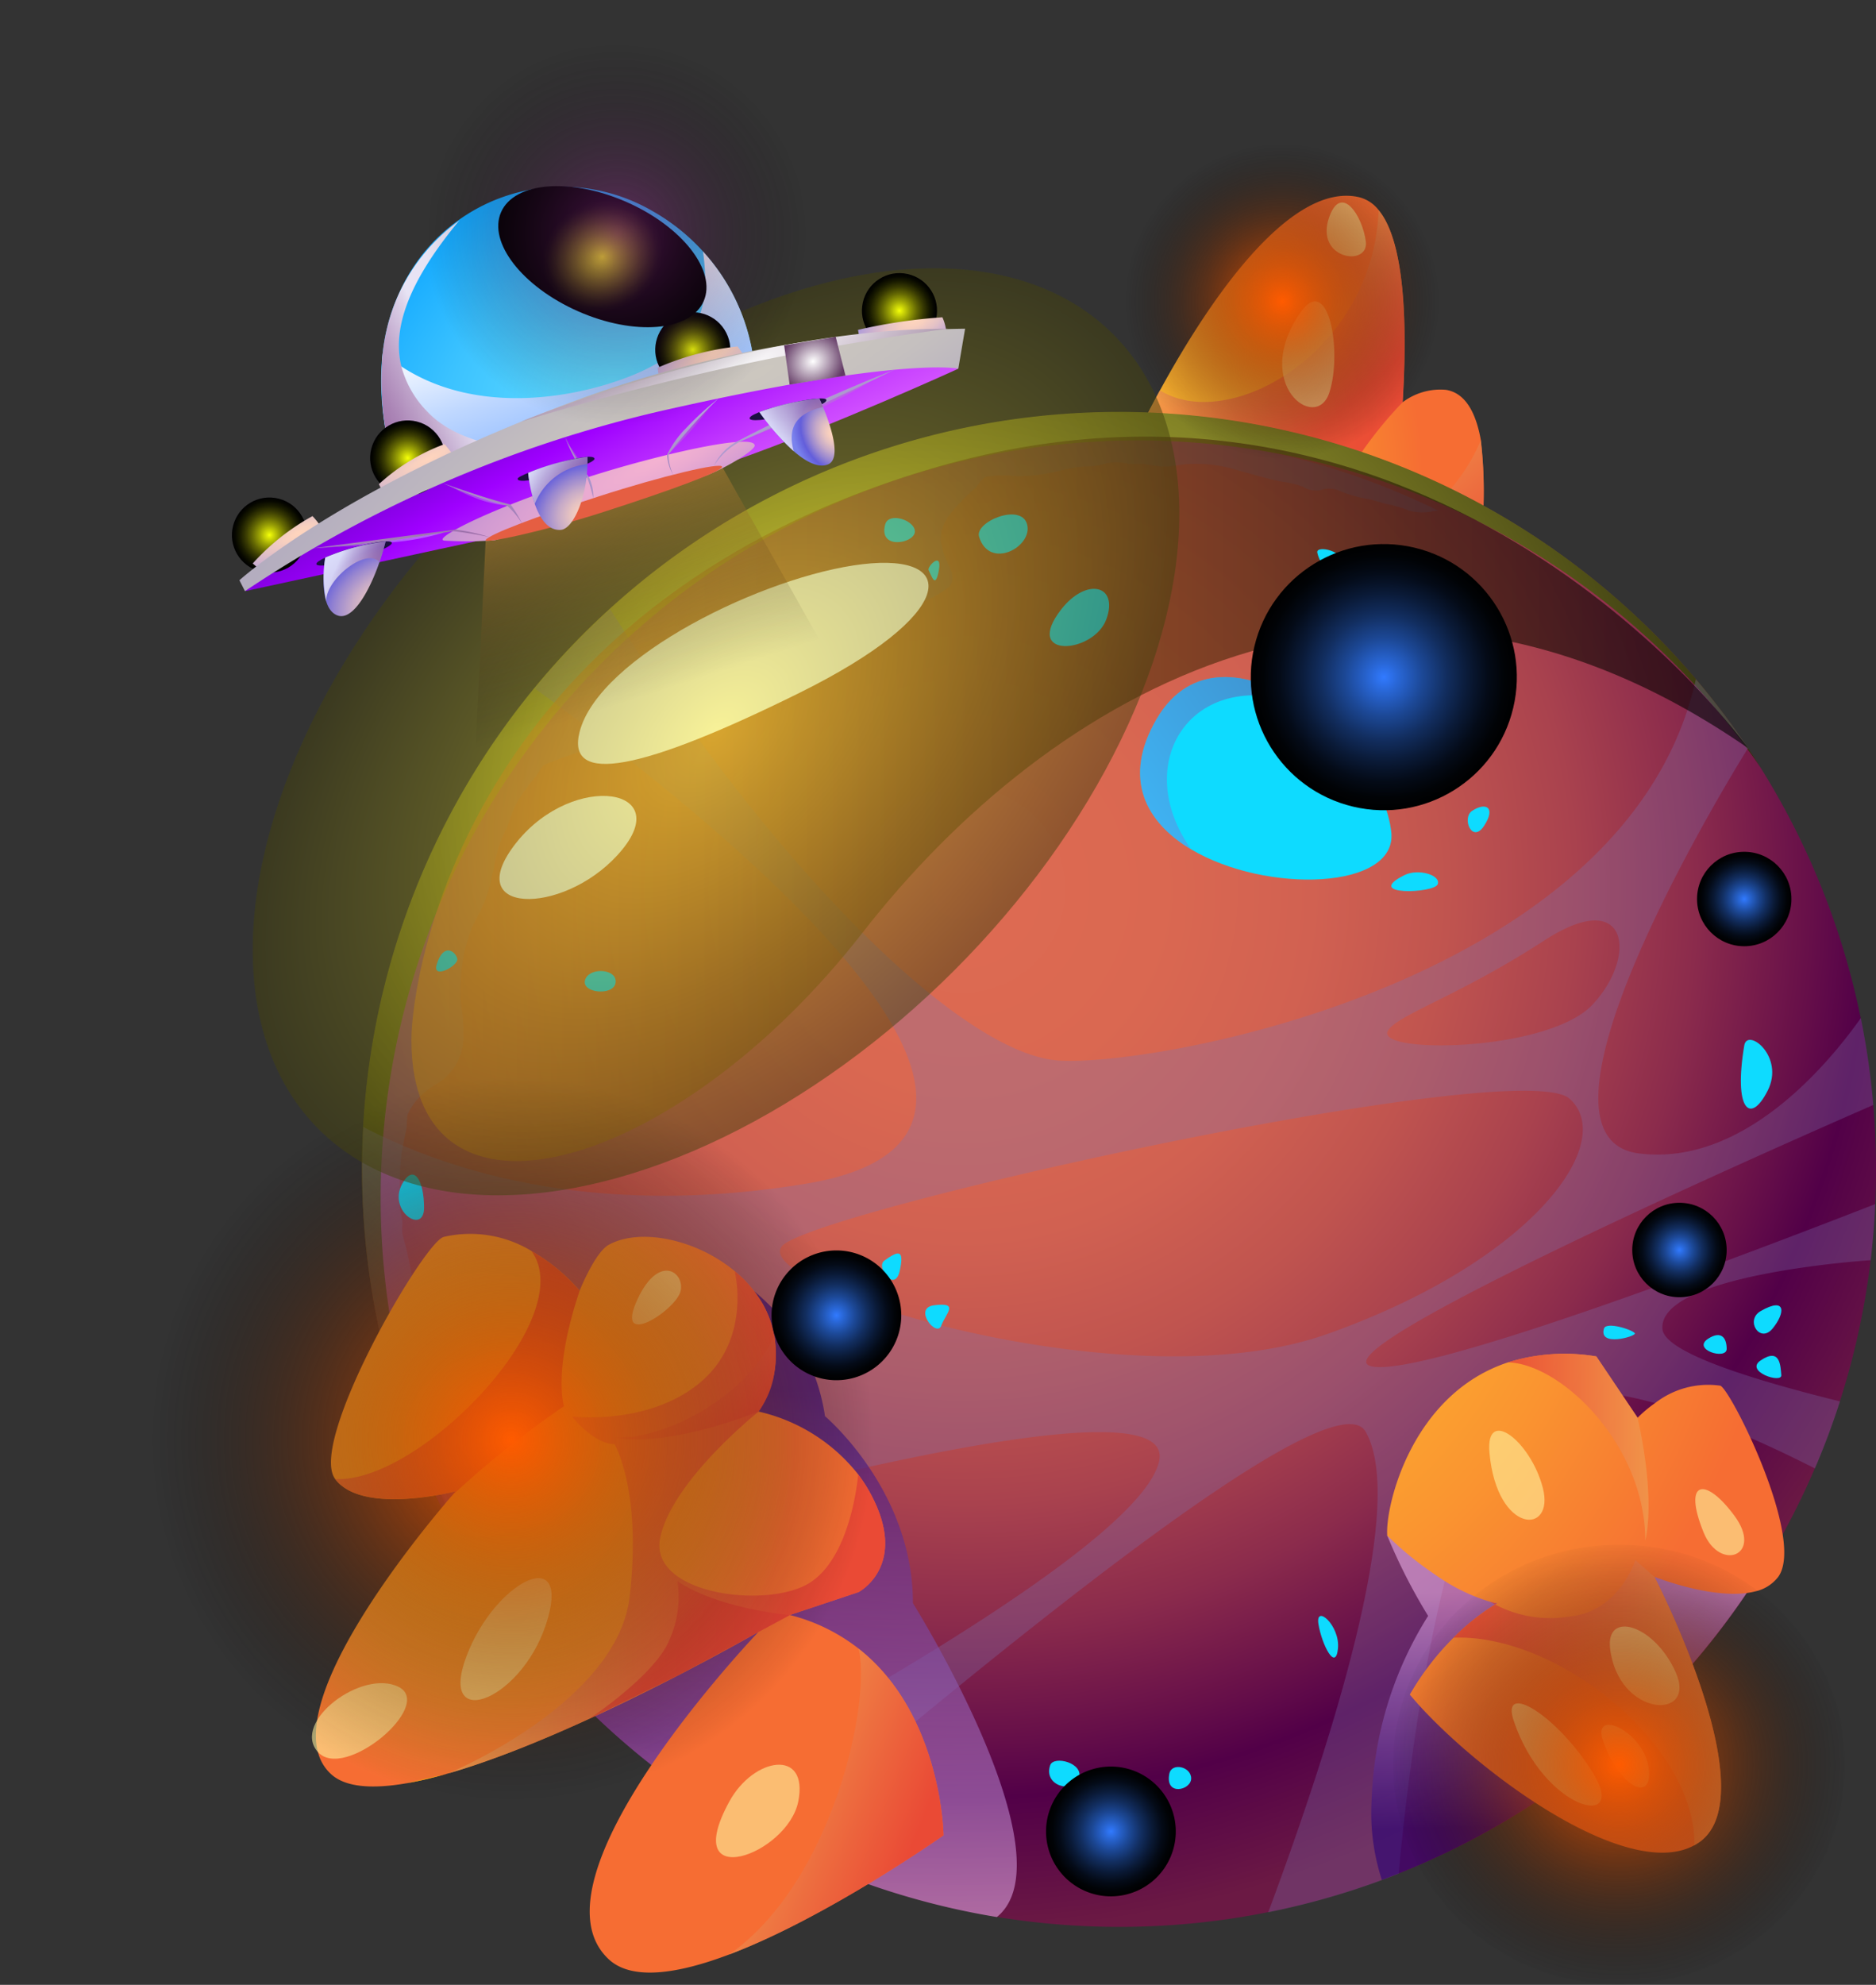 <svg xmlns="http://www.w3.org/2000/svg" xmlns:xlink="http://www.w3.org/1999/xlink" width="109.221" height="115.502" viewBox="0 0 109.221 115.502">
  <rect x="0" y="0" width="109.221" height="115.502" fill="#333333" stroke="none"/>
  <defs>
    <radialGradient id="radial-gradient" cx="-0.118" cy="0.784" r="0.952" gradientUnits="objectBoundingBox">
      <stop offset="0.006" stop-color="#ffc22e"/>
      <stop offset="0.197" stop-color="#febc2e"/>
      <stop offset="0.432" stop-color="#fcad2f"/>
      <stop offset="0.689" stop-color="#fa9430"/>
      <stop offset="0.961" stop-color="#f67232"/>
      <stop offset="1" stop-color="#f66d33"/>
    </radialGradient>
    <linearGradient id="linear-gradient" x1="0.694" y1="0.703" x2="0.364" y2="0.309" gradientUnits="objectBoundingBox">
      <stop offset="0" stop-color="#e74136"/>
      <stop offset="1" stop-color="#f09e50"/>
    </linearGradient>
    <linearGradient id="linear-gradient-2" x1="1.034" y1="1.136" x2="0.202" y2="0.008" xlink:href="#linear-gradient"/>
    <radialGradient id="radial-gradient-2" cx="0.398" cy="0.318" r="0.677" gradientUnits="objectBoundingBox">
      <stop offset="0.006" stop-color="#de6b52"/>
      <stop offset="0.192" stop-color="#da6851"/>
      <stop offset="0.337" stop-color="#d16151"/>
      <stop offset="0.467" stop-color="#c0544f"/>
      <stop offset="0.59" stop-color="#a9424e"/>
      <stop offset="0.706" stop-color="#8b2b4c"/>
      <stop offset="0.817" stop-color="#660f49"/>
      <stop offset="0.872" stop-color="#520048"/>
      <stop offset="1" stop-color="#6b1944"/>
    </radialGradient>
    <radialGradient id="radial-gradient-3" cx="0.398" cy="0.318" r="0.733" gradientUnits="objectBoundingBox">
      <stop offset="0" stop-color="#ffff4a"/>
      <stop offset="1"/>
    </radialGradient>
    <linearGradient id="linear-gradient-3" x1="0.493" y1="0.157" x2="0.51" y2="1.07" gradientUnits="objectBoundingBox">
      <stop offset="0" stop-color="#280077"/>
      <stop offset="1" stop-color="#eaaee6"/>
    </linearGradient>
    <linearGradient id="linear-gradient-4" x1="0.505" y1="0.871" x2="0.496" y2="0.299" xlink:href="#linear-gradient-3"/>
    <radialGradient id="radial-gradient-4" cx="0.317" cy="0.292" r="0.464" xlink:href="#radial-gradient"/>
    <radialGradient id="radial-gradient-5" cx="-0.455" cy="-0.487" r="1.44" xlink:href="#radial-gradient"/>
    <linearGradient id="linear-gradient-5" y1="0.5" x2="1" y2="0.5" gradientUnits="objectBoundingBox">
      <stop offset="0.006" stop-color="#ffb80b"/>
      <stop offset="0.388" stop-color="#feb50c"/>
      <stop offset="0.579" stop-color="#fdae10"/>
      <stop offset="0.727" stop-color="#fca017"/>
      <stop offset="0.854" stop-color="#f98e21"/>
      <stop offset="0.965" stop-color="#f7762e"/>
      <stop offset="1" stop-color="#f66d33"/>
    </linearGradient>
    <linearGradient id="linear-gradient-6" x1="0.709" y1="0.581" x2="-0.323" y2="0.221" xlink:href="#linear-gradient"/>
    <linearGradient id="linear-gradient-7" x1="0.74" y1="0.5" x2="0.026" y2="0.5" xlink:href="#linear-gradient"/>
    <linearGradient id="linear-gradient-8" x1="0.782" y1="0.776" x2="0.129" y2="0.401" xlink:href="#linear-gradient"/>
    <linearGradient id="linear-gradient-9" x1="0" y1="0.5" x2="1" y2="0.5" xlink:href="#linear-gradient"/>
    <linearGradient id="linear-gradient-12" y1="0.5" x2="1" y2="0.5" gradientUnits="objectBoundingBox">
      <stop offset="0.021" stop-color="#ef8c1d"/>
      <stop offset="0.18" stop-color="#bb6d16"/>
      <stop offset="0.4" stop-color="#79470e"/>
      <stop offset="0.601" stop-color="#452808"/>
      <stop offset="0.774" stop-color="#1f1203"/>
      <stop offset="0.913" stop-color="#080401"/>
      <stop offset="1"/>
    </linearGradient>
    <linearGradient id="linear-gradient-13" x1="0.91" y1="0.087" x2="-0.047" y2="0.785" gradientUnits="objectBoundingBox">
      <stop offset="0" stop-color="#8a2787"/>
      <stop offset="1" stop-color="#8880ea"/>
    </linearGradient>
    <linearGradient id="linear-gradient-14" x1="0.886" y1="0.155" x2="0.115" y2="0.71" xlink:href="#linear-gradient-13"/>
    <linearGradient id="linear-gradient-15" x1="0.936" y1="0.756" x2="-0.395" y2="-0.051" xlink:href="#linear-gradient"/>
    <linearGradient id="linear-gradient-16" x1="0.395" y1="0.562" x2="-0.664" y2="-0.049" xlink:href="#linear-gradient"/>
    <radialGradient id="radial-gradient-6" cx="0.5" cy="0.5" r="0.5" gradientUnits="objectBoundingBox">
      <stop offset="0" stop-color="#ff5b00"/>
      <stop offset="1" stop-opacity="0"/>
    </radialGradient>
    <radialGradient id="radial-gradient-7" cx="0.5" r="0.514" xlink:href="#radial-gradient-6"/>
    <radialGradient id="radial-gradient-9" cx="0.5" cy="0.5" r="0.833" gradientUnits="objectBoundingBox">
      <stop offset="0" stop-color="#f1e532"/>
      <stop offset="0.138" stop-color="#c4bb28"/>
      <stop offset="0.373" stop-color="#7f791a"/>
      <stop offset="0.586" stop-color="#48450f"/>
      <stop offset="0.767" stop-color="#211f06"/>
      <stop offset="0.912" stop-color="#080801"/>
      <stop offset="1"/>
    </radialGradient>
    <radialGradient id="radial-gradient-10" cx="0.5" cy="0.5" r="0.5" gradientUnits="objectBoundingBox">
      <stop offset="0" stop-color="#317aff"/>
      <stop offset="0.105" stop-color="#2967d7"/>
      <stop offset="0.292" stop-color="#1c4896"/>
      <stop offset="0.47" stop-color="#122e60"/>
      <stop offset="0.635" stop-color="#0a1a37"/>
      <stop offset="0.783" stop-color="#040b18"/>
      <stop offset="0.91" stop-color="#010306"/>
      <stop offset="1"/>
    </radialGradient>
    <radialGradient id="radial-gradient-15" cx="0.616" cy="0.783" r="0.947" gradientUnits="objectBoundingBox">
      <stop offset="0.006" stop-color="#60dbff"/>
      <stop offset="0.182" stop-color="#56d4ff"/>
      <stop offset="0.479" stop-color="#3cc3ff"/>
      <stop offset="0.857" stop-color="#11a8ff"/>
      <stop offset="1" stop-color="#009dff"/>
    </radialGradient>
    <linearGradient id="linear-gradient-17" x1="0.631" y1="0.174" x2="0.354" y2="1.133" gradientUnits="objectBoundingBox">
      <stop offset="0" stop-color="#fff"/>
      <stop offset="0.098" stop-color="#edf4ff"/>
      <stop offset="0.39" stop-color="#bed7ff"/>
      <stop offset="0.647" stop-color="#9cc2ff"/>
      <stop offset="0.86" stop-color="#87b5ff"/>
      <stop offset="1" stop-color="#80b1ff"/>
    </linearGradient>
    <linearGradient id="linear-gradient-18" x1="0.546" y1="0.5" x2="-0.062" y2="0.5" gradientUnits="objectBoundingBox">
      <stop offset="0" stop-color="#e7e3f4"/>
      <stop offset="0.073" stop-color="#dfd6eb"/>
      <stop offset="0.372" stop-color="#c1a7cc"/>
      <stop offset="0.637" stop-color="#ab85b6"/>
      <stop offset="0.856" stop-color="#9e70a8"/>
      <stop offset="1" stop-color="#9a69a4"/>
    </linearGradient>
    <radialGradient id="radial-gradient-16" cx="0.704" cy="2.071" r="2.947" gradientUnits="objectBoundingBox">
      <stop offset="0.006" stop-color="#ff9aff"/>
      <stop offset="0.082" stop-color="#fb94ff"/>
      <stop offset="0.184" stop-color="#f083ff"/>
      <stop offset="0.301" stop-color="#df67ff"/>
      <stop offset="0.427" stop-color="#c740ff"/>
      <stop offset="0.561" stop-color="#a810ff"/>
      <stop offset="0.601" stop-color="#9f00ff"/>
      <stop offset="0.64" stop-color="#9100f0"/>
      <stop offset="0.735" stop-color="#7500d2"/>
      <stop offset="0.828" stop-color="#6100bc"/>
      <stop offset="0.917" stop-color="#5600af"/>
      <stop offset="1" stop-color="#5200ab"/>
    </radialGradient>
    <linearGradient id="linear-gradient-19" x1="0.532" y1="0.945" x2="0.406" y2="0.049" gradientUnits="objectBoundingBox">
      <stop offset="0.006" stop-color="#fc0"/>
      <stop offset="0.223" stop-color="#fec802"/>
      <stop offset="0.408" stop-color="#fbbe08"/>
      <stop offset="0.581" stop-color="#f7ac12"/>
      <stop offset="0.748" stop-color="#f19321"/>
      <stop offset="0.907" stop-color="#ea7434"/>
      <stop offset="1" stop-color="#e55e42"/>
    </linearGradient>
    <linearGradient id="linear-gradient-20" x1="0.519" y1="1.295" x2="0.452" y2="0.164" xlink:href="#linear-gradient-19"/>
    <linearGradient id="linear-gradient-21" x1="0.453" y1="1.263" x2="0.563" y2="-0.099" xlink:href="#linear-gradient-19"/>
    <linearGradient id="linear-gradient-22" x1="0.482" y1="0.819" x2="0.605" y2="0.052" xlink:href="#linear-gradient-19"/>
    <radialGradient id="radial-gradient-17" cx="0.5" cy="0.5" r="0.5" gradientUnits="objectBoundingBox">
      <stop offset="0.006" stop-color="#f4ff09"/>
      <stop offset="0.066" stop-color="#dee808"/>
      <stop offset="0.267" stop-color="#9ba205"/>
      <stop offset="0.457" stop-color="#646803"/>
      <stop offset="0.631" stop-color="#393b02"/>
      <stop offset="0.785" stop-color="#191b00"/>
      <stop offset="0.913" stop-color="#060700"/>
      <stop offset="1"/>
    </radialGradient>
    <radialGradient id="radial-gradient-21" cx="0.695" cy="0.361" r="1.892" gradientUnits="objectBoundingBox">
      <stop offset="0" stop-color="#ffd5bd"/>
      <stop offset="0.103" stop-color="#f8d0bf"/>
      <stop offset="0.253" stop-color="#e4c2c6"/>
      <stop offset="0.43" stop-color="#c5abd1"/>
      <stop offset="0.627" stop-color="#998ce1"/>
      <stop offset="0.754" stop-color="#7a75ed"/>
      <stop offset="0.975" stop-color="#7a82ed"/>
    </radialGradient>
    <radialGradient id="radial-gradient-22" cx="0.695" cy="0.361" r="2.287" xlink:href="#radial-gradient-21"/>
    <radialGradient id="radial-gradient-23" cx="0.695" cy="0.361" r="1.636" xlink:href="#radial-gradient-21"/>
    <radialGradient id="radial-gradient-24" cx="0.695" cy="0.361" r="1.392" xlink:href="#radial-gradient-21"/>
    <radialGradient id="radial-gradient-25" cx="0.731" cy="0.497" r="2.672" gradientUnits="objectBoundingBox">
      <stop offset="0" stop-color="#ccc7bf"/>
      <stop offset="0.121" stop-color="#c5c0bf"/>
      <stop offset="0.296" stop-color="#b3acbf"/>
      <stop offset="0.504" stop-color="#958dc0"/>
      <stop offset="0.735" stop-color="#6b61c1"/>
      <stop offset="0.754" stop-color="#685ec2"/>
      <stop offset="0.975" stop-color="#7a75d8"/>
    </radialGradient>
    <linearGradient id="linear-gradient-23" x1="0.683" y1="-0.022" x2="0.535" y2="0.703" gradientUnits="objectBoundingBox">
      <stop offset="0" stop-color="#f3a840"/>
      <stop offset="0.006" stop-color="#f3a840"/>
      <stop offset="0.035" stop-color="#e8a03d"/>
      <stop offset="1" stop-opacity="0"/>
    </linearGradient>
    <radialGradient id="radial-gradient-26" cx="0.719" cy="0.468" r="2.652" gradientUnits="objectBoundingBox">
      <stop offset="0" stop-color="#f4b2d1"/>
      <stop offset="0.09" stop-color="#eaabd1"/>
      <stop offset="0.242" stop-color="#d09ad2"/>
      <stop offset="0.437" stop-color="#a67ed4"/>
      <stop offset="0.664" stop-color="#6c58d7"/>
      <stop offset="0.754" stop-color="#5348d9"/>
      <stop offset="0.975" stop-color="#7a82ed"/>
    </radialGradient>
    <linearGradient id="linear-gradient-24" x1="16.437" y1="224.304" x2="17.042" y2="224.304" gradientUnits="objectBoundingBox">
      <stop offset="0" stop-color="#e55e42"/>
      <stop offset="0.093" stop-color="#ea7434"/>
      <stop offset="0.252" stop-color="#f19321"/>
      <stop offset="0.419" stop-color="#f7ac12"/>
      <stop offset="0.592" stop-color="#fbbe08"/>
      <stop offset="0.777" stop-color="#fec802"/>
      <stop offset="0.994" stop-color="#fc0"/>
    </linearGradient>
    <linearGradient id="linear-gradient-25" x1="0.8" y1="-0.213" x2="0.099" y2="1.447" gradientUnits="objectBoundingBox">
      <stop offset="0" stop-color="#b3a6db"/>
      <stop offset="0.413" stop-color="#a585bd"/>
      <stop offset="0.766" stop-color="#9d70aa"/>
      <stop offset="1" stop-color="#9a69a4"/>
    </linearGradient>
    <linearGradient id="linear-gradient-26" x1="0.64" y1="-0.572" x2="0.414" y2="1.16" xlink:href="#linear-gradient-25"/>
    <linearGradient id="linear-gradient-27" x1="2.148" y1="-0.007" x2="-4.308" y2="1.796" xlink:href="#linear-gradient-25"/>
    <linearGradient id="linear-gradient-28" x1="0.581" y1="-0.027" x2="0.092" y2="2.527" xlink:href="#linear-gradient-25"/>
    <linearGradient id="linear-gradient-29" x1="0.537" y1="-1.376" x2="0.358" y2="9.244" xlink:href="#linear-gradient-25"/>
    <radialGradient id="radial-gradient-27" cx="0.5" cy="0.5" r="1.391" gradientUnits="objectBoundingBox">
      <stop offset="0" stop-color="#fff"/>
      <stop offset="1" stop-color="#623964"/>
    </radialGradient>
    <radialGradient id="radial-gradient-28" cx="0.5" cy="0.5" r="0.537" xlink:href="#radial-gradient-27"/>
    <linearGradient id="linear-gradient-30" x1="0.664" y1="-1.18" x2="0.478" y2="0.726" gradientUnits="objectBoundingBox">
      <stop offset="0" stop-color="#9a69a4"/>
      <stop offset="0.109" stop-color="#a074af"/>
      <stop offset="0.712" stop-color="#c1b1e8"/>
      <stop offset="1" stop-color="#cec9ff"/>
    </linearGradient>
    <linearGradient id="linear-gradient-31" x1="0.763" y1="-0.423" x2="0.276" y2="1.285" xlink:href="#linear-gradient-30"/>
    <linearGradient id="linear-gradient-32" x1="2.536" y1="-0.127" x2="-3.787" y2="1.82" xlink:href="#linear-gradient-30"/>
    <linearGradient id="linear-gradient-33" x1="0.577" y1="-0.201" x2="0.231" y2="2.941" xlink:href="#linear-gradient-30"/>
    <linearGradient id="linear-gradient-34" x1="0.545" y1="-3.159" x2="0.391" y2="9.074" xlink:href="#linear-gradient-30"/>
    <radialGradient id="radial-gradient-29" cx="0.5" cy="0.5" r="0.319" xlink:href="#radial-gradient-17"/>
    <radialGradient id="radial-gradient-30" cx="0.5" cy="0.5" r="0.5" gradientUnits="objectBoundingBox">
      <stop offset="0" stop-color="#8a2787"/>
      <stop offset="0.002" stop-color="#8a2787"/>
      <stop offset="1" stop-opacity="0"/>
    </radialGradient>
    <radialGradient id="radial-gradient-31" cx="0.698" cy="0.969" r="1.04" gradientUnits="objectBoundingBox">
      <stop offset="0" stop-color="#ffd5bd"/>
      <stop offset="0.093" stop-color="#f8cfbe"/>
      <stop offset="0.227" stop-color="#e4c1c2"/>
      <stop offset="0.386" stop-color="#c5a9c8"/>
      <stop offset="0.565" stop-color="#9987d0"/>
      <stop offset="0.754" stop-color="#635edb"/>
      <stop offset="0.975" stop-color="#7a82ed"/>
    </radialGradient>
    <linearGradient id="linear-gradient-35" x1="0.729" y1="0.792" x2="0.213" y2="0.488" gradientUnits="objectBoundingBox">
      <stop offset="0" stop-color="#9a69a4"/>
      <stop offset="0.134" stop-color="#a274ab"/>
      <stop offset="0.375" stop-color="#b794be"/>
      <stop offset="0.694" stop-color="#d9c7dd"/>
      <stop offset="1" stop-color="#fff"/>
    </linearGradient>
    <radialGradient id="radial-gradient-32" cx="0.669" cy="0.886" r="0.924" xlink:href="#radial-gradient-31"/>
    <linearGradient id="linear-gradient-36" x1="0.805" y1="0.88" x2="-0.088" y2="0.339" xlink:href="#linear-gradient-35"/>
    <radialGradient id="radial-gradient-33" cx="0.93" cy="0.657" r="0.661" xlink:href="#radial-gradient-31"/>
    <linearGradient id="linear-gradient-37" x1="0.934" y1="0.346" x2="0.05" y2="0.511" xlink:href="#linear-gradient-35"/>
  </defs>
  <g id="Group_351" data-name="Group 351" transform="translate(-37.687 -183.283)">
    <g id="Group_291" data-name="Group 291" transform="translate(37.687 187.822)">
      <path id="Path_515" data-name="Path 515" d="M304.745,47.022l-5.275-1.343,0,.008-.937-.241-2.868-.736-11.8-3.03c.673-1.493,1.478-3.134,2.376-4.78,3.281-6.008,7.794-12.08,11.567-11.242a2.082,2.082,0,0,1,1.165.759c1.553,1.893,1.664,6.792,1.395,11.179a3.64,3.64,0,0,1,2.514-.723c1.174.181,1.767,1.4,2.039,2.931A26.148,26.148,0,0,1,304.745,47.022Z" transform="translate(-218.705 -18.727)" fill="url(#radial-gradient)"/>
      <path id="Path_516" data-name="Path 516" d="M300.362,37.8a23.406,23.406,0,0,0-4.7,7.114l-11.8-3.03c.673-1.493,1.478-3.134,2.376-4.78,4.057,2.52,12.412-2.252,12.732-10.482C300.52,28.511,300.632,33.41,300.362,37.8Z" transform="translate(-218.705 -18.927)" opacity="0.8" fill="url(#linear-gradient)" style="mix-blend-mode: multiply;isolation: isolate"/>
      <path id="Path_517" data-name="Path 517" d="M308.243,50.413l-5.275-1.343,0,.008-.937-.241c4.664-.954,6.383-5.641,6.383-5.641A26.147,26.147,0,0,1,308.243,50.413Z" transform="translate(-222.204 -22.119)" opacity="0.8" fill="url(#linear-gradient-2)" style="mix-blend-mode: multiply;isolation: isolate"/>
      <path id="Path_520" data-name="Path 520" d="M317.419,85.255a44.03,44.03,0,0,1-44.067,44.067,44.067,44.067,0,1,1,44.067-44.067Z" transform="translate(-208.197 -21.732)" fill="url(#radial-gradient-2)"/>
      <path id="Path_521" data-name="Path 521" d="M292.052,47.229a4.114,4.114,0,0,0-.427.06,2.741,2.741,0,0,1-1.348-.09,7.873,7.873,0,0,0-.958-.3c-.525-.082-1.011-.307-1.536-.375a7.7,7.7,0,0,1-1.558-.479,1.463,1.463,0,0,0-1.026,0,1.468,1.468,0,0,1-1.026-.21,5.622,5.622,0,0,0-1.214-.285c-1.093-.224-2.179-.577-3.265-.853a8.027,8.027,0,0,0-1.984-.179c-.539-.008-1.026.149-1.566.149a6.829,6.829,0,0,1-1.026-.112c-.367-.068-.741.007-1.108-.045a2.583,2.583,0,0,0-1.393.008,4.042,4.042,0,0,1-1.146.142,8.381,8.381,0,0,0-1.424.247,10.658,10.658,0,0,1-2.523.322,5.9,5.9,0,0,0-1.745.03c-.315.112-.472.449-.69.673a13.406,13.406,0,0,0-1.288,1.311,2.643,2.643,0,0,0-.719,1.6,4.809,4.809,0,0,0,.509,1.641c.24.516.322.988-.209,1.333a8.23,8.23,0,0,1-2.2,1.063,1.348,1.348,0,0,1-1.393-.128c-.157-.135-.255-.4-.45-.5s-.412,0-.629.068a13.892,13.892,0,0,1-1.61.427c-.337.052-.629.232-.958.291-.4.075-.681-.217-1.093-.12a10.069,10.069,0,0,1-1.753.4,2.6,2.6,0,0,1-1.325-.382c-.21-.12-.262-.24-.5-.173a1.33,1.33,0,0,0-.591.434c-.143.2-.2.464-.338.674-.149.233-.291.457-.426.7a10.1,10.1,0,0,1-.854,1.356c-.224.3-.382.7-.629.981a2.988,2.988,0,0,1-.569.367c-.449.315-.921.6-1.355.936-.839.66-1.633,1.386-2.487,2.023a10.78,10.78,0,0,1-2.306,1.078c-.464.187-.944.322-1.408.517a2.152,2.152,0,0,0-.554.24,4.143,4.143,0,0,0-.4.6,10.093,10.093,0,0,0-1.139,1.558,5.541,5.541,0,0,0-.419,1.026c-.165.487-.427.936-.592,1.423-.338,1.018-.4,2.082-.779,3.093a16.428,16.428,0,0,1-.8,1.67,9.309,9.309,0,0,0-.667,3.01,6.39,6.39,0,0,0,.061,1.85,10.026,10.026,0,0,1,.074,1.9,3.152,3.152,0,0,1-.861,1.843c-.39.472-.981.652-1.415,1.071a3.374,3.374,0,0,0-.967,1.281,5.637,5.637,0,0,0-.044.719c-.1.531-.233,1.033-.308,1.572a15.708,15.708,0,0,0-.1,1.969c0,.338-.023.682-.007,1.019s.135.622.157.944c.015.224-.03.449,0,.673.045.255.142.517.2.764.149.6.262,1.184.375,1.783a14.006,14.006,0,0,0,.494,1.64,17.713,17.713,0,0,1,.539,2.254c.113.568.1,1.16.187,1.737.068.464.173.937.195,1.4.023.7-.149,1.407-.157,2.12a15.274,15.274,0,0,0,.749,3.55c.082.322.165.652.255.974a43.185,43.185,0,0,1,38.539-62.662c.944,0,1.873.03,2.8.09A42.76,42.76,0,0,1,292.052,47.229Z" transform="translate(-208.324 -22.055)" fill="#7d72b3" fill-rule="evenodd" opacity="0.3" style="mix-blend-mode: multiply;isolation: isolate"/>
      <path id="Path_522" data-name="Path 522" d="M310.705,61.866a44.072,44.072,0,0,0-73.64,48.4,44.072,44.072,0,1,1,73.64-48.4Z" transform="translate(-208.197 -21.732)" fill="url(#radial-gradient-3)" style="mix-blend-mode: screen;isolation: isolate"/>
      <path id="Path_523" data-name="Path 523" d="M317.106,93.257q.193-1.615.267-3.265c-10.528,4.1-26.054,9.856-29.176,9.467-4.355-.543,23.66-12.878,29.062-15.234a43.207,43.207,0,0,0-.725-5.056c-1.939,2.734-6.883,8.646-12.926,7.874-7.827-1,6.359-23.584,6.359-23.584a43.8,43.8,0,0,0-3.038-4.011c-3.907,17.664-31.542,22.587-37.129,22.187S253.359,70.62,243.718,55.368a44.349,44.349,0,0,0-4.393,4.614c9.4,6.812,33.72,25.873,15.792,28.825-12.008,1.977-20.523-.584-25.764-3.3q-.07,1.229-.069,2.478a43.849,43.849,0,0,0,6.645,23.281c15.255-4.43,40.877-11.194,39.749-6.3-.983,4.259-16.026,13.036-27.513,19.188a43.83,43.83,0,0,0,4.934,2.983c13.656-11.574,32.727-27.145,34.6-23.906,2.274,3.936-1.324,16.31-5.664,27.971a43.626,43.626,0,0,0,7.59-2.246c1.019-10.919,3.385-24.242,7.42-27.194,3.32-2.43,11.161.741,16.815,3.612q.82-1.9,1.46-3.9c-5.53-1.366-10.235-2.909-10.337-4.218C304.732,94.051,317.106,93.257,317.106,93.257Zm-28.076-13.4c.668-.935,4.139-2,9.08-5.207s5.425.952,2.8,3.739S288.018,81.277,289.03,79.861Zm-3.6,17.708c-12,4.248-34.752-3.207-31.51-5.291,3.739-2.4,42.859-10.948,45.663-8.411S297.428,93.32,285.425,97.569Z" transform="translate(-208.197 -24.462)" fill="#7d72b3" opacity="0.3" style="mix-blend-mode: multiply;isolation: isolate"/>
      <path id="Path_524" data-name="Path 524" d="M266.851,140.947a44.13,44.13,0,0,1-34.21-28.16l-.161-2.225,20.244-6.029a11.581,11.581,0,0,1,4.12,7.269s5.126,4.3,5.119,10.877C261.964,122.678,271.186,137.444,266.851,140.947Z" transform="translate(-208.813 -33.928)" opacity="0.6" fill="url(#linear-gradient-3)" style="mix-blend-mode: multiply;isolation: isolate"/>
      <path id="Path_525" data-name="Path 525" d="M324.483,123.617A44.193,44.193,0,0,1,302.658,141.2a12.612,12.612,0,0,1-.6-4.565,21.449,21.449,0,0,1,3.293-10.8,32.827,32.827,0,0,1-2.384-4.682l3.858-4.093L323.178,120Z" transform="translate(-222.206 -36.341)" opacity="0.6" fill="url(#linear-gradient-4)" style="mix-blend-mode: multiply;isolation: isolate"/>
      <path id="Path_526" data-name="Path 526" d="M262.482,135.391s-6.733,4.76-12.47,6.932c-2.963,1.121-5.66,1.552-7.024.278-4.992-4.66,8.543-18.859,8.721-19.047h0c-.2.113-10.579,6.083-18.055,8.234l-.008,0a.092.092,0,0,1-.023.007,23.138,23.138,0,0,1-2.4.566h0c-1.971.342-3.554.248-4.4-.533-3.694-3.391,5.3-14.183,7-16.156l.006,0c.17-.2.266-.306.266-.306s-5.429,1.424-7.031-.711,5.161-13.8,6.319-14.086a6.868,6.868,0,0,1,5.114.821A10.666,10.666,0,0,1,241.3,103.7l.006-.015,0-.011c.1-.243.93-2.228,1.682-2.644,1.8-1,5.078-.349,7.333,1.526h0a7.1,7.1,0,0,1,1.656,1.945,5.991,5.991,0,0,1-.267,6.23,10.273,10.273,0,0,1,5.8,3.652,8.635,8.635,0,0,1,.787,1.244c2.137,4.095-.757,5.608-.757,5.608l-4.006,1.335a10.735,10.735,0,0,1,4,1.952C262.393,128.337,262.482,135.391,262.482,135.391Z" transform="translate(-207.551 -33.128)" fill="url(#radial-gradient-4)"/>
      <path id="Path_527" data-name="Path 527" d="M325.956,122.017a2.312,2.312,0,0,1-1.36.853c-2.227.566-5.757-.816-5.849-.852l.006.011.008.015c.328.642,6.381,12.6,2.656,15.373a3.188,3.188,0,0,1-.346.221c-4.027,2.218-13.108-4.617-16.567-8.767a15.834,15.834,0,0,1,2.543-3.311,13.05,13.05,0,0,1,2.531-2,3.245,3.245,0,0,1-.386-.088h0a10.871,10.871,0,0,1-3.218-1.587,19.007,19.007,0,0,1-2.784-2.27c-.125-1.706,1.415-8.226,7.029-10.076a11.08,11.08,0,0,1,5.147-.346l2.4,3.569a7.069,7.069,0,0,1,1.019-.855,5.035,5.035,0,0,1,3.788-1.014C323.132,111,327.558,119.792,325.956,122.017Z" transform="translate(-222.425 -34.797)" fill="url(#radial-gradient-5)"/>
      <path id="Path_528" data-name="Path 528" d="M232.48,139.855l2.4-.566A23.14,23.14,0,0,1,232.48,139.855Z" transform="translate(-208.813 -40.62)" fill="url(#linear-gradient-5)"/>
      <path id="Path_529" data-name="Path 529" d="M240.654,110.664a54,54,0,0,0-6.564,5.246c.17-.2.266-.306.266-.306s-5.429,1.424-7.031-.711c4.85.311,14.279-9.35,11.434-13.265a10.666,10.666,0,0,1,2.807,2.317C239.986,108.662,240.654,110.664,240.654,110.664Z" transform="translate(-207.82 -33.369)" opacity="0.8" fill="url(#linear-gradient-6)" style="mix-blend-mode: multiply;isolation: isolate"/>
      <path id="Path_530" data-name="Path 530" d="M259.384,121.759l-4.006,1.335-1.825.979,0,0h0c-.2.113-10.579,6.083-18.055,8.234.339-.143,9.847-4.184,10.553-10.282.719-6.209-.883-8.879-.883-8.879s-1,.134-2.47-1.6c0,0,4.473.535,7.476-2s1.992-6.462,1.992-6.462h0a7.1,7.1,0,0,1,1.656,1.945,5.992,5.992,0,0,1-.267,6.23s-4.984,3.961-5.718,7.3,6.209,4.206,8.679,2.67,2.84-6.318,2.84-6.318a8.64,8.64,0,0,1,.787,1.244C262.277,120.246,259.384,121.759,259.384,121.759Z" transform="translate(-209.393 -33.649)" opacity="0.8" fill="url(#linear-gradient-7)" style="mix-blend-mode: multiply;isolation: isolate"/>
      <path id="Path_531" data-name="Path 531" d="M268.225,141.149s-6.733,4.76-12.47,6.932l0,0c6.058-4.259,8.281-14.773,7.525-17.794h0C268.135,134.1,268.225,141.149,268.225,141.149Z" transform="translate(-213.294 -38.886)" opacity="0.8" fill="url(#linear-gradient-8)" style="mix-blend-mode: multiply;isolation: isolate"/>
      <path id="Path_532" data-name="Path 532" d="M319.445,112.76c1.09,4.94.445,7.143.445,7.143,0-5.541-4.873-10.281-7.995-10.366a11.08,11.08,0,0,1,5.147-.346Z" transform="translate(-224.103 -34.797)" opacity="0.8" fill="url(#linear-gradient-9)" style="mix-blend-mode: multiply;isolation: isolate"/>
      <path id="Path_533" data-name="Path 533" d="M329.677,122.439a2.312,2.312,0,0,1-1.36.853c1.246-6.779-5.811-10.965-5.811-10.965a5.035,5.035,0,0,1,3.788-1.014C326.853,111.426,331.279,120.215,329.677,122.439Z" transform="translate(-226.146 -35.22)" opacity="0.8" fill="url(#linear-gradient-9)" style="mix-blend-mode: multiply;isolation: isolate"/>
      <path id="Path_534" data-name="Path 534" d="M322.338,140.277a3.187,3.187,0,0,1-.346.221c.12-5.764-7.932-12.328-14.024-12.078a13.051,13.051,0,0,1,2.531-2,3.248,3.248,0,0,1-.386-.088,6.869,6.869,0,0,0,4.569.862c2.95-.266,3.874-3.293,3.874-3.293l1.111.979h0l.006.011.008.015C320.01,125.545,326.063,137.5,322.338,140.277Z" transform="translate(-223.347 -37.657)" opacity="0.8" fill="url(#linear-gradient-9)" style="mix-blend-mode: multiply;isolation: isolate"/>
      <path id="Path_535" data-name="Path 535" d="M232.83,78.042c0,12.146,15.45,7.652,26.264-6.234s30.168-25.543,51.556-10.743c0,0-18-25.225-47.9-16.161C235.854,53.054,232.831,74.5,232.83,78.042Z" transform="translate(-208.88 -22.069)" opacity="0.6" fill="url(#linear-gradient-12)" style="mix-blend-mode: screen;isolation: isolate"/>
      <g id="Group_289" data-name="Group 289" transform="translate(23.211 25.399)">
        <path id="Path_536" data-name="Path 536" d="M304.255,74.5c-2.456,1.222,1.732,1.067,1.932.534S305.06,74.1,304.255,74.5Z" transform="translate(-245.695 -53.514)" fill="#0edbff"/>
        <path id="Path_537" data-name="Path 537" d="M309.251,69.85c-.621.413,0,1.936.7.867S310.052,69.316,309.251,69.85Z" transform="translate(-246.756 -52.601)" fill="#0edbff"/>
        <path id="Path_538" data-name="Path 538" d="M298.15,51.257c.187.848.934,1.4,1.335.668S298.041,50.768,298.15,51.257Z" transform="translate(-244.667 -49.029)" fill="#0edbff"/>
        <path id="Path_539" data-name="Path 539" d="M266.979,49.182c-.4,1.483,1.661,1.109,1.728.442S267.187,48.406,266.979,49.182Z" transform="translate(-238.656 -48.597)" fill="#0edbff"/>
        <path id="Path_540" data-name="Path 540" d="M270.121,52.426c.177.339.4,1.143.6,0S270.025,52.241,270.121,52.426Z" transform="translate(-239.27 -49.189)" fill="#0edbff"/>
        <path id="Path_541" data-name="Path 541" d="M273.757,49.842c.606,1.971,3.138.585,2.8-.709S273.489,48.974,273.757,49.842Z" transform="translate(-239.967 -48.548)" fill="#0edbff"/>
        <path id="Path_542" data-name="Path 542" d="M328.573,75.634c-1.131.785.8,1.537.8.735S329.441,75.032,328.573,75.634Z" transform="translate(-250.457 -53.714)" fill="#0edbff"/>
        <path id="Path_543" data-name="Path 543" d="M234.647,80.792c-.27.9,1.269.067,1.2-.333S235.048,79.457,234.647,80.792Z" transform="translate(-232.435 -54.598)" fill="#0edbff"/>
        <path id="Path_544" data-name="Path 544" d="M232.124,96.654c-.873,1.571,1.269,3,1.269,1.4S232.792,95.452,232.124,96.654Z" transform="translate(-231.915 -57.708)" fill="#0edbff"/>
        <path id="Path_545" data-name="Path 545" d="M245.389,81.878c-.422.845,1.6,1.073,1.735.27S245.723,81.211,245.389,81.878Z" transform="translate(-234.498 -54.883)" fill="#0edbff"/>
        <path id="Path_546" data-name="Path 546" d="M253.256,58.018c-.082.528,1.268.8,1.469,0S253.523,56.283,253.256,58.018Z" transform="translate(-236.023 -50.183)" fill="#0edbff"/>
        <path id="Path_547" data-name="Path 547" d="M266.9,102.224c-.517.375.6,1.893.891.611S267.721,101.627,266.9,102.224Z" transform="translate(-238.624 -58.803)" fill="#0edbff"/>
        <path id="Path_548" data-name="Path 548" d="M262.676,106.187c.351,1.669,2.4.4,2.137-.535S262.409,104.918,262.676,106.187Z" transform="translate(-237.833 -59.431)" fill="#0edbff"/>
        <path id="Path_549" data-name="Path 549" d="M270.388,105.534c-1.247.166.166,1.9.428,1.183S271.9,105.334,270.388,105.534Z" transform="translate(-239.225 -59.513)" fill="#0edbff"/>
        <path id="Path_550" data-name="Path 550" d="M281.694,142.17c.816,2.288,2.27,3.071,2.537,1.4S281.427,141.422,281.694,142.17Z" transform="translate(-241.496 -66.508)" fill="#0edbff"/>
        <path id="Path_551" data-name="Path 551" d="M278.873,138.633c-.4,1.2,1.335,1.655,1.669.761S279.073,138.032,278.873,138.633Z" transform="translate(-240.945 -65.841)" fill="#0edbff"/>
        <path id="Path_552" data-name="Path 552" d="M287.477,139.2c-.271,1.333,1.269.975,1.269.281S287.611,138.544,287.477,139.2Z" transform="translate(-242.607 -65.928)" fill="#0edbff"/>
        <path id="Path_553" data-name="Path 553" d="M298.229,128.413c.2,1.2,1,2.769,1.135,1.418S298.028,127.211,298.229,128.413Z" transform="translate(-244.679 -63.833)" fill="#0edbff"/>
        <path id="Path_554" data-name="Path 554" d="M330.025,105.878c-.93.533-.045,1.908.689,1.021S331.539,105.009,330.025,105.878Z" transform="translate(-250.728 -59.522)" fill="#0edbff"/>
        <path id="Path_555" data-name="Path 555" d="M326.278,107.893c-1,.638,1.068,1.269,1.068.6S327.012,107.425,326.278,107.893Z" transform="translate(-250.03 -59.935)" fill="#0edbff"/>
        <path id="Path_556" data-name="Path 556" d="M330.062,109.449c-.964.645,1.249,1.376,1.2.855S331.209,108.68,330.062,109.449Z" transform="translate(-250.765 -60.223)" fill="#0edbff"/>
        <path id="Path_557" data-name="Path 557" d="M318.812,107.181c-.321,1.076,1.8.468,1.8.291S318.945,106.732,318.812,107.181Z" transform="translate(-248.64 -59.805)" fill="#0edbff"/>
        <path id="Path_558" data-name="Path 558" d="M324.29,101.087c-.963.825.72,1.609,1.328.871S326.159,99.485,324.29,101.087Z" transform="translate(-249.644 -58.537)" fill="#0edbff"/>
        <path id="Path_559" data-name="Path 559" d="M328.888,86.736c-.626,3.733.336,4.646,1.358,2.642S329.064,85.683,328.888,86.736Z" transform="translate(-250.547 -55.839)" fill="#0edbff"/>
        <path id="Path_560" data-name="Path 560" d="M309,60.793c-.064,1.389,1.589,2.67,1.589,1.2S309.076,59.057,309,60.793Z" transform="translate(-246.756 -50.754)" fill="#0edbff"/>
        <path id="Path_561" data-name="Path 561" d="M279.539,55.087c-2.3,2.938,1.879,2.6,2.613.593S281,53.227,279.539,55.087Z" transform="translate(-240.952 -49.58)" fill="#0edbff"/>
      </g>
      <path id="Path_562" data-name="Path 562" d="M306.019,64.345c-.206,1.073-2.686-.014-4.86-1.73l-.007,0c-2.961-2.341-5.351-5.846-.656-6.651a3.677,3.677,0,0,1,3.49,1.667A10.055,10.055,0,0,1,306.019,64.345Z" transform="translate(-221.398 -24.568)" fill="#0edbff"/>
      <path id="Path_563" data-name="Path 563" d="M288.345,70.294c-2.6-1.545-4.052-4.095-2-7.6,1.937-3.307,5.378-2.851,8.325-.9,2.741,1.814,5.053,4.923,5.328,7.5C300.357,72.646,292.724,72.9,288.345,70.294Z" transform="translate(-218.997 -25.407)" fill="#0edbff"/>
      <path id="Path_564" data-name="Path 564" d="M288.347,70.294h0c-2.6-1.545-4.052-4.095-2-7.6,1.937-3.307,5.378-2.851,8.325-.9C288.351,59.66,284.786,65.273,288.347,70.294Z" transform="translate(-218.997 -25.407)" opacity="0.4" fill="url(#linear-gradient-13)" style="mix-blend-mode: multiply;isolation: isolate"/>
      <path id="Path_565" data-name="Path 565" d="M303.985,57.626l0,0c-2.157-.9-4.6-.4-2.824,4.99l-.007,0c-2.961-2.341-5.351-5.846-.656-6.651A3.677,3.677,0,0,1,303.985,57.626Z" transform="translate(-221.398 -24.568)" opacity="0.4" fill="url(#linear-gradient-14)" style="mix-blend-mode: multiply;isolation: isolate"/>
      <path id="Path_566" data-name="Path 566" d="M256.809,107.69c-1.645,3.741-6.7,6.144-9.247,5.944,0,0,2.417.756,8.314-1.491a5.038,5.038,0,0,0,.933-2.317A12.56,12.56,0,0,0,256.809,107.69Z" transform="translate(-211.716 -34.536)" opacity="0.8" fill="url(#linear-gradient-15)" style="mix-blend-mode: multiply;isolation: isolate"/>
      <path id="Path_567" data-name="Path 567" d="M250.791,125.427c2.47,1.636,6.542,1.969,6.542,1.969l-6.542,3.529-5.142,2.51s3.873-2.568,4.674-4.6A6.131,6.131,0,0,0,250.791,125.427Z" transform="translate(-211.348 -37.951)" opacity="0.8" fill="url(#linear-gradient-16)" style="mix-blend-mode: multiply;isolation: isolate"/>
      <g id="Group_290" data-name="Group 290" transform="translate(18.162 7.246)" opacity="0.6" style="mix-blend-mode: overlay;isolation: isolate">
        <path id="Path_568" data-name="Path 568" d="M225.991,136.765c1.525,1.758,6.825-2.7,4.72-3.771S224.466,135.007,225.991,136.765Z" transform="translate(-225.661 -46.612)" fill="#fff19d"/>
        <path id="Path_569" data-name="Path 569" d="M236.9,129.306c-2.168,4.993,2.938,3.21,4.451-1.418S238.679,125.205,236.9,129.306Z" transform="translate(-227.723 -45.155)" fill="#fff19d"/>
        <path id="Path_570" data-name="Path 570" d="M249.072,104.681c-1.436,3.053,2.225.664,2.492-.434S250.318,102.029,249.072,104.681Z" transform="translate(-230.105 -40.888)" fill="#fff19d"/>
        <path id="Path_571" data-name="Path 571" d="M255.57,140.794c-2.944,5.383,3.391,3.107,4.013,0S256.987,138.2,255.57,140.794Z" transform="translate(-231.27 -47.744)" fill="#fff19d"/>
        <path id="Path_572" data-name="Path 572" d="M312.287,135.253c1.746,5.2,6.675,6.392,4.628,3.052S311.486,132.869,312.287,135.253Z" transform="translate(-242.317 -46.892)" fill="#fff19d"/>
        <path id="Path_573" data-name="Path 573" d="M310.56,115.887c.445,4.743,3.818,4.771,3.106,2.022S310.3,113.143,310.56,115.887Z" transform="translate(-242.004 -43.109)" fill="#fff19d"/>
        <path id="Path_574" data-name="Path 574" d="M325.888,121.312c.945,2.322,3.5,1.336,1.788-.979S324.657,118.286,325.888,121.312Z" transform="translate(-244.865 -43.92)" fill="#fff19d"/>
        <path id="Path_575" data-name="Path 575" d="M318.751,136.777c1,2.751,2.943,3.554,2.626,1.453S318.006,134.73,318.751,136.777Z" transform="translate(-243.562 -47.19)" fill="#fff19d"/>
        <path id="Path_576" data-name="Path 576" d="M319.257,129.978c.479,4,5.069,4.207,3.825,1.395S318.99,127.746,319.257,129.978Z" transform="translate(-243.678 -45.827)" fill="#fff19d"/>
        <path id="Path_577" data-name="Path 577" d="M296.641,33.89c-2.8,4.123.94,6.943,1.715,4.628S298.335,31.4,296.641,33.89Z" transform="translate(-239.13 -27.439)" fill="#fff19d"/>
        <path id="Path_578" data-name="Path 578" d="M298.974,26.91c-.879,2.464,2.326,2.937,2.129,1.424S299.672,24.951,298.974,26.91Z" transform="translate(-239.747 -26.067)" fill="#fff19d"/>
      </g>
      <circle id="Ellipse_5814" data-name="Ellipse 5814" cx="21.051" cy="21.051" r="21.051" transform="translate(0 79.246) rotate(-45)" fill="url(#radial-gradient-6)" style="mix-blend-mode: screen;isolation: isolate"/>
      <ellipse id="Ellipse_5815" data-name="Ellipse 5815" cx="13.163" cy="12.808" rx="13.163" ry="12.808" transform="translate(81.106 85.348)" fill="url(#radial-gradient-7)" style="mix-blend-mode: screen;isolation: isolate"/>
      <circle id="Ellipse_5816" data-name="Ellipse 5816" cx="9.191" cy="9.191" r="9.191" transform="translate(61.648 12.999) rotate(-45)" fill="url(#radial-gradient-6)" style="mix-blend-mode: screen;isolation: isolate"/>
      <path id="Path_579" data-name="Path 579" d="M239.874,71.942c-2.745,3.929,3.4,3.776,6.468,0S243.018,67.441,239.874,71.942Z" transform="translate(-210.104 -27.055)" fill="#fff"/>
      <path id="Path_580" data-name="Path 580" d="M244.939,61.867c-.811,3.148,3.63,2.273,12.808-2.271s9.36-8.15,3.661-7.482S246.065,57.5,244.939,61.867Z" transform="translate(-211.193 -23.821)" fill="#fff"/>
      <ellipse id="Ellipse_5817" data-name="Ellipse 5817" cx="32.71" cy="19.627" rx="32.71" ry="19.627" transform="translate(4.678 47.298) rotate(-45)" opacity="0.5" fill="url(#radial-gradient-9)" style="mix-blend-mode: color-dodge;isolation: isolate"/>
      <circle id="Ellipse_5818" data-name="Ellipse 5818" cx="7.744" cy="7.744" r="7.744" transform="translate(71.244 40.615) rotate(-76.662)" fill="url(#radial-gradient-10)" style="mix-blend-mode: screen;isolation: isolate"/>
      <circle id="Ellipse_5819" data-name="Ellipse 5819" cx="2.748" cy="2.748" r="2.748" transform="translate(95.03 65.454)" fill="url(#radial-gradient-10)" style="mix-blend-mode: screen;isolation: isolate"/>
      <circle id="Ellipse_5820" data-name="Ellipse 5820" cx="2.748" cy="2.748" r="2.748" transform="translate(98.802 45.029)" fill="url(#radial-gradient-10)" style="mix-blend-mode: screen;isolation: isolate"/>
      <path id="Path_581" data-name="Path 581" d="M266.352,105.365a3.776,3.776,0,1,1-3.776-3.776A3.776,3.776,0,0,1,266.352,105.365Z" transform="translate(-213.88 -33.362)" fill="url(#radial-gradient-10)" style="mix-blend-mode: screen;isolation: isolate"/>
      <path id="Path_582" data-name="Path 582" d="M286.144,142.561a3.776,3.776,0,1,1-3.776-3.776A3.776,3.776,0,0,1,286.144,142.561Z" transform="translate(-217.691 -40.523)" fill="url(#radial-gradient-10)" style="mix-blend-mode: screen;isolation: isolate"/>
    </g>
    <g id="Group_288" data-name="Group 288" transform="matrix(0.891, -0.454, 0.454, 0.891, 41.586, 198.079)">
      <path id="Path_476" data-name="Path 476" d="M0,12.6S.471,5.939,5,2.352a10.406,10.406,0,0,1,15.352,2.38,11.761,11.761,0,0,1,1.02,11.174Z" transform="translate(11.15 8.486)" fill-rule="evenodd" fill="url(#radial-gradient-15)"/>
      <path id="Path_477" data-name="Path 477" d="M21.376,10.951,7.412,8.793,0,7.647A17.71,17.71,0,0,1,2.635,0a10.25,10.25,0,0,0,.6,1.22C5.916,5.9,11.737,7.543,15.157,7.793c3.984.291,5.649-1.36,6.759-4.567h0A11.637,11.637,0,0,1,21.376,10.951Z" transform="translate(11.15 13.442)" fill-rule="evenodd" fill="url(#linear-gradient-17)" style="mix-blend-mode: multiply;isolation: isolate"/>
      <path id="Path_478" data-name="Path 478" d="M7.412,13.614,0,12.469A17.71,17.71,0,0,1,2.635,4.822,11.263,11.263,0,0,1,5,2.218,11.008,11.008,0,0,1,10.092,0C5.68,1.9,3.727,3.919,3.232,6.042a5.9,5.9,0,0,0,.146,3C3.882,10.8,5.426,12.329,7.412,13.614Z" transform="translate(11.15 8.62)" fill-rule="evenodd" fill="url(#linear-gradient-18)" style="mix-blend-mode: multiply;isolation: isolate"/>
      <path id="Path_479" data-name="Path 479" d="M13.538,4.258,0,.679s9.048-2.041,25.1.956S42.881,8,42.881,8,34.865,7.658,28.7,6.832Z" transform="translate(0.333 21.495)" fill-rule="evenodd" fill="url(#radial-gradient-16)"/>
      <g id="Group_287" data-name="Group 287" transform="translate(0 16.48)">
        <path id="Path_480" data-name="Path 480" d="M1.514.013C-.308.168.024,1.664.024,1.664L3.586.8A2.129,2.129,0,0,0,1.514.013Z" transform="translate(1.864 3.09)" fill-rule="evenodd" fill="url(#linear-gradient-19)"/>
        <path id="Path_481" data-name="Path 481" d="M1.822,0A1.761,1.761,0,0,0,0,1.489l3.862-.081A1.836,1.836,0,0,0,1.822,0Z" transform="translate(10.519 2.433)" fill-rule="evenodd" fill="url(#linear-gradient-20)"/>
        <path id="Path_482" data-name="Path 482" d="M2.284.045A3.146,3.146,0,0,0,0,.482l3.96.835A2.554,2.554,0,0,0,2.284.045Z" transform="translate(27.837 4.71)" fill-rule="evenodd" fill="url(#linear-gradient-21)"/>
        <path id="Path_483" data-name="Path 483" d="M2.453.067A2.045,2.045,0,0,0,0,1.015L3.959,2.472S3.911.359,2.453.067Z" transform="translate(39.4 7.845)" fill-rule="evenodd" fill="url(#linear-gradient-22)"/>
        <circle id="Ellipse_5808" data-name="Ellipse 5808" cx="2.186" cy="2.186" r="2.186" transform="translate(0 3.621) rotate(-48.489)" fill="url(#radial-gradient-17)" style="mix-blend-mode: screen;isolation: isolate"/>
        <circle id="Ellipse_5809" data-name="Ellipse 5809" cx="2.186" cy="2.186" r="2.186" transform="matrix(0.731, -0.683, 0.683, 0.731, 9.202, 2.985)" fill="url(#radial-gradient-17)" style="mix-blend-mode: screen;isolation: isolate"/>
        <circle id="Ellipse_5810" data-name="Ellipse 5810" cx="2.186" cy="2.186" r="2.186" transform="translate(27.753 2.829)" fill="url(#radial-gradient-17)" style="mix-blend-mode: screen;isolation: isolate"/>
        <circle id="Ellipse_5811" data-name="Ellipse 5811" cx="2.186" cy="2.186" r="2.186" transform="translate(38.618 8.748) rotate(-50.528)" fill="url(#radial-gradient-17)" style="mix-blend-mode: screen;isolation: isolate"/>
        <path id="Path_484" data-name="Path 484" d="M0,.877l.227.552,4.307-.422A4.99,4.99,0,0,0,4.353,0,13.3,13.3,0,0,0,0,.877Z" transform="translate(1.467 3.586)" fill-rule="evenodd" fill="url(#radial-gradient-21)"/>
        <path id="Path_485" data-name="Path 485" d="M0,1.032V.417A11.59,11.59,0,0,1,4.47.077l.219,1.069Z" transform="translate(10.106 3.268)" fill-rule="evenodd" fill="url(#radial-gradient-22)"/>
        <path id="Path_486" data-name="Path 486" d="M.267,0,0,.739,5.125,2.023,4.979,1.011A15.949,15.949,0,0,0,.267,0Z" transform="translate(27.376 5.015)" fill-rule="evenodd" fill="url(#radial-gradient-23)"/>
        <path id="Path_487" data-name="Path 487" d="M.194,0,0,.665,4.639,2.648a2.928,2.928,0,0,0,.267-1.069A31.073,31.073,0,0,0,.194,0Z" transform="translate(38.842 8.349)" fill-rule="evenodd" fill="url(#radial-gradient-24)"/>
      </g>
      <path id="Path_488" data-name="Path 488" d="M0,1.094v.712A73.015,73.015,0,0,1,26.266,3.442c14.04,3.546,16.615,5.684,16.615,5.684L44.29,7.232a68.4,68.4,0,0,0-23.27-6.7C7.368-.93,0,1.094,0,1.094Z" transform="translate(0.333 20.367)" fill-rule="evenodd" fill="url(#radial-gradient-25)"/>
      <path id="Path_489" data-name="Path 489" d="M.069.366c-.429,1.617,1.263,2.06,1.457,1.623S.409-.917.069.366Z" transform="translate(27.064 13.076)" fill="#fff" fill-rule="evenodd"/>
      <path id="Path_490" data-name="Path 490" d="M0,13.182,7.54,0l14.2,2.445.622,15.109Z" transform="translate(6.632 25.882)" fill-rule="evenodd" opacity="0.45" fill="url(#linear-gradient-23)" style="mix-blend-mode: screen;isolation: isolate"/>
      <path id="Path_491" data-name="Path 491" d="M2.7,1.6A20.028,20.028,0,0,1,.082.293C-.647-.144,3.558-.217,10.17.958c3.554.631,8.728,1.91,8.518,2.59-.079.256-1.943.413-3.255.291S2.7,1.6,2.7,1.6Z" transform="translate(11.943 24.536)" fill-rule="evenodd" fill="url(#radial-gradient-26)"/>
      <path id="Path_492" data-name="Path 492" d="M.011.06c.306-.195,3.1.1,7.018.729s7.224,1.45,7.181,1.716-3.388-.144-7.31-.777S-.216.2.011.06Z" transform="translate(14.161 25.822)" fill-rule="evenodd" fill="url(#linear-gradient-24)"/>
      <path id="Path_493" data-name="Path 493" d="M0,0S1.734,1.85,2.948,2.9a7.181,7.181,0,0,1,.094,1.344,4.367,4.367,0,0,0-.3-1.363A24.91,24.91,0,0,1,0,0Z" transform="translate(13.451 21.803)" fill-rule="evenodd" fill="url(#linear-gradient-25)" style="mix-blend-mode: multiply;isolation: isolate"/>
      <path id="Path_494" data-name="Path 494" d="M0,0S4.578,1.6,7.881,2.792A10.482,10.482,0,0,1,9.436,4.069,21.4,21.4,0,0,0,7.7,2.793,72.862,72.862,0,0,1,0,0Z" transform="translate(4.994 21.754)" fill-rule="evenodd" fill="url(#linear-gradient-26)" style="mix-blend-mode: multiply;isolation: isolate"/>
      <path id="Path_495" data-name="Path 495" d="M.157,0A8.455,8.455,0,0,0,.231,2.669,8.3,8.3,0,0,1,0,3.908,2.562,2.562,0,0,0,.331,2.686,14.456,14.456,0,0,1,.157,0Z" transform="translate(20.854 22.649)" fill-rule="evenodd" fill="url(#linear-gradient-27)" style="mix-blend-mode: multiply;isolation: isolate"/>
      <path id="Path_496" data-name="Path 496" d="M0,2.758A2.909,2.909,0,0,1,.295,1.59,30.043,30.043,0,0,1,4.372,0,17.19,17.19,0,0,0,1.88.691a5.586,5.586,0,0,0-1.674.878A2.556,2.556,0,0,0,0,2.758Z" transform="translate(25.619 24.697)" fill-rule="evenodd" fill="url(#linear-gradient-28)" style="mix-blend-mode: multiply;isolation: isolate"/>
      <path id="Path_497" data-name="Path 497" d="M0,.663A3.226,3.226,0,0,1,1.8,0,92.47,92.47,0,0,1,11.928.444S5.185.332,1.99.086A4.032,4.032,0,0,0,0,.663Z" transform="translate(27.949 27.418)" fill-rule="evenodd" fill="url(#linear-gradient-29)" style="mix-blend-mode: multiply;isolation: isolate"/>
      <path id="Path_498" data-name="Path 498" d="M0,0S14.186,1.121,24.63,6.473A156.545,156.545,0,0,0,0,0Z" transform="translate(19.118 20.681)" fill-rule="evenodd" fill="url(#radial-gradient-27)" style="mix-blend-mode: screen;isolation: isolate"/>
      <path id="Path_499" data-name="Path 499" d="M0,2.179.752,0l2.9.922L3.135,3.189Z" transform="translate(34.044 23.681)" fill-rule="evenodd" fill="url(#radial-gradient-28)" style="mix-blend-mode: screen;isolation: isolate"/>
      <path id="Path_500" data-name="Path 500" d="M6.1,2.158S2.9,1.158,0,0C0,0,1.2.543,3.133,1.284A14.6,14.6,0,0,0,6.1,2.158Z" transform="translate(6.098 22.234)" fill-rule="evenodd" opacity="0.44" fill="url(#linear-gradient-30)" style="mix-blend-mode: screen;isolation: isolate"/>
      <path id="Path_501" data-name="Path 501" d="M2.331,2.408S.619.7,0,0A11.838,11.838,0,0,0,1.2,1.481,6.935,6.935,0,0,0,2.331,2.408Z" transform="translate(13.773 22.195)" fill-rule="evenodd" opacity="0.44" fill="url(#linear-gradient-31)" style="mix-blend-mode: screen;isolation: isolate"/>
      <path id="Path_502" data-name="Path 502" d="M0,0A11.876,11.876,0,0,1,.178,2.113,21.005,21.005,0,0,1,0,0Z" transform="translate(20.985 23.068)" fill-rule="evenodd" opacity="0.44" fill="url(#linear-gradient-32)" style="mix-blend-mode: screen;isolation: isolate"/>
      <path id="Path_503" data-name="Path 503" d="M0,1.309S1.946.423,3.279,0A21.763,21.763,0,0,1,0,1.309Z" transform="translate(26.129 24.876)" fill-rule="evenodd" opacity="0.44" fill="url(#linear-gradient-33)" style="mix-blend-mode: screen;isolation: isolate"/>
      <path id="Path_504" data-name="Path 504" d="M7.359.274S5.551.219,0,0C0,0,2.32.238,4.008.311S7.359.274,7.359.274Z" transform="translate(30.874 27.567)" fill-rule="evenodd" opacity="0.44" fill="url(#linear-gradient-34)" style="mix-blend-mode: screen;isolation: isolate"/>
      <path id="Path_505" data-name="Path 505" d="M7.579,3.252c2.252,2.754,2.871,5.973,1.384,7.189s-4.518-.032-6.77-2.786S-.678,1.681.81.466,5.328.5,7.579,3.252Z" transform="translate(22.823 8.823)" fill-rule="evenodd" fill="url(#radial-gradient-29)" style="mix-blend-mode: screen;isolation: isolate"/>
      <circle id="Ellipse_5813" data-name="Ellipse 5813" cx="11.229" cy="11.229" r="11.229" transform="matrix(0.226, -0.974, 0.974, 0.226, 15.591, 21.879)" opacity="0.52" fill="url(#radial-gradient-30)" style="mix-blend-mode: color-dodge;isolation: isolate"/>
      <path id="Path_506" data-name="Path 506" d="M4.482.989c-.036.183-1.068.135-2.306-.107S-.035.295,0,.111,1.069-.024,2.307.218,4.518.806,4.482.989Z" transform="translate(4.75 22.552)" fill="#1c1042" fill-rule="evenodd"/>
      <path id="Path_507" data-name="Path 507" d="M1.137,0S-.638,2.386.248,3.328c.777.826,3.045-.952,4.446-2.569A12.63,12.63,0,0,0,1.137,0Z" transform="translate(4.247 22.555)" fill-rule="evenodd" fill="url(#radial-gradient-31)"/>
      <path id="Path_508" data-name="Path 508" d="M4.666.759c-.263.3-.556.612-.864.907C3.52.53.518,1.148,0,2.307A6.739,6.739,0,0,1,1.109,0,12.636,12.636,0,0,1,4.666.759Z" transform="translate(4.275 22.554)" fill-rule="evenodd" opacity="0.73" fill="url(#linear-gradient-35)" style="mix-blend-mode: multiply;isolation: isolate"/>
      <path id="Path_509" data-name="Path 509" d="M.014.046c-.3.443,4.445,1.361,4.518.986C4.629.535.176-.191.014.046Z" transform="translate(17.436 23.504)" fill="#1c1042" fill-rule="evenodd"/>
      <path id="Path_510" data-name="Path 510" d="M.7,3.814c.725.314,2.432-1.173,3.321-3.08A13.912,13.912,0,0,0,.519,0S-.76,3.182.7,3.814Z" transform="translate(17.627 23.526)" fill-rule="evenodd" fill="url(#radial-gradient-32)"/>
      <path id="Path_511" data-name="Path 511" d="M3.973.734c-.06.128-.123.255-.191.379A3.7,3.7,0,0,0,0,1.782,8.622,8.622,0,0,1,.474,0,13.918,13.918,0,0,1,3.973.734Z" transform="translate(17.672 23.526)" fill-rule="evenodd" opacity="0.73" fill="url(#linear-gradient-36)" style="mix-blend-mode: multiply;isolation: isolate"/>
      <path id="Path_512" data-name="Path 512" d="M.021.064C-.342.44,4.09,1.545,4.454,1.193S.349-.277.021.064Z" transform="translate(31.072 26.466)" fill="#1c1042" fill-rule="evenodd"/>
      <path id="Path_513" data-name="Path 513" d="M2.163,4.525C3.358,4.645,3.468.879,3.468.879A14.107,14.107,0,0,0,0,0S.586,4.367,2.163,4.525Z" transform="translate(31.749 26.486)" fill-rule="evenodd" fill="url(#radial-gradient-33)"/>
      <path id="Path_514" data-name="Path 514" d="M3.468.879s-.006.214-.032.537C1.648.976,1,1.756.747,2.931A14.144,14.144,0,0,1,0,0,14.1,14.1,0,0,1,3.468.879Z" transform="translate(31.75 26.487)" fill-rule="evenodd" opacity="0.73" fill="url(#linear-gradient-37)" style="mix-blend-mode: multiply;isolation: isolate"/>
    </g>
  </g>
</svg>
